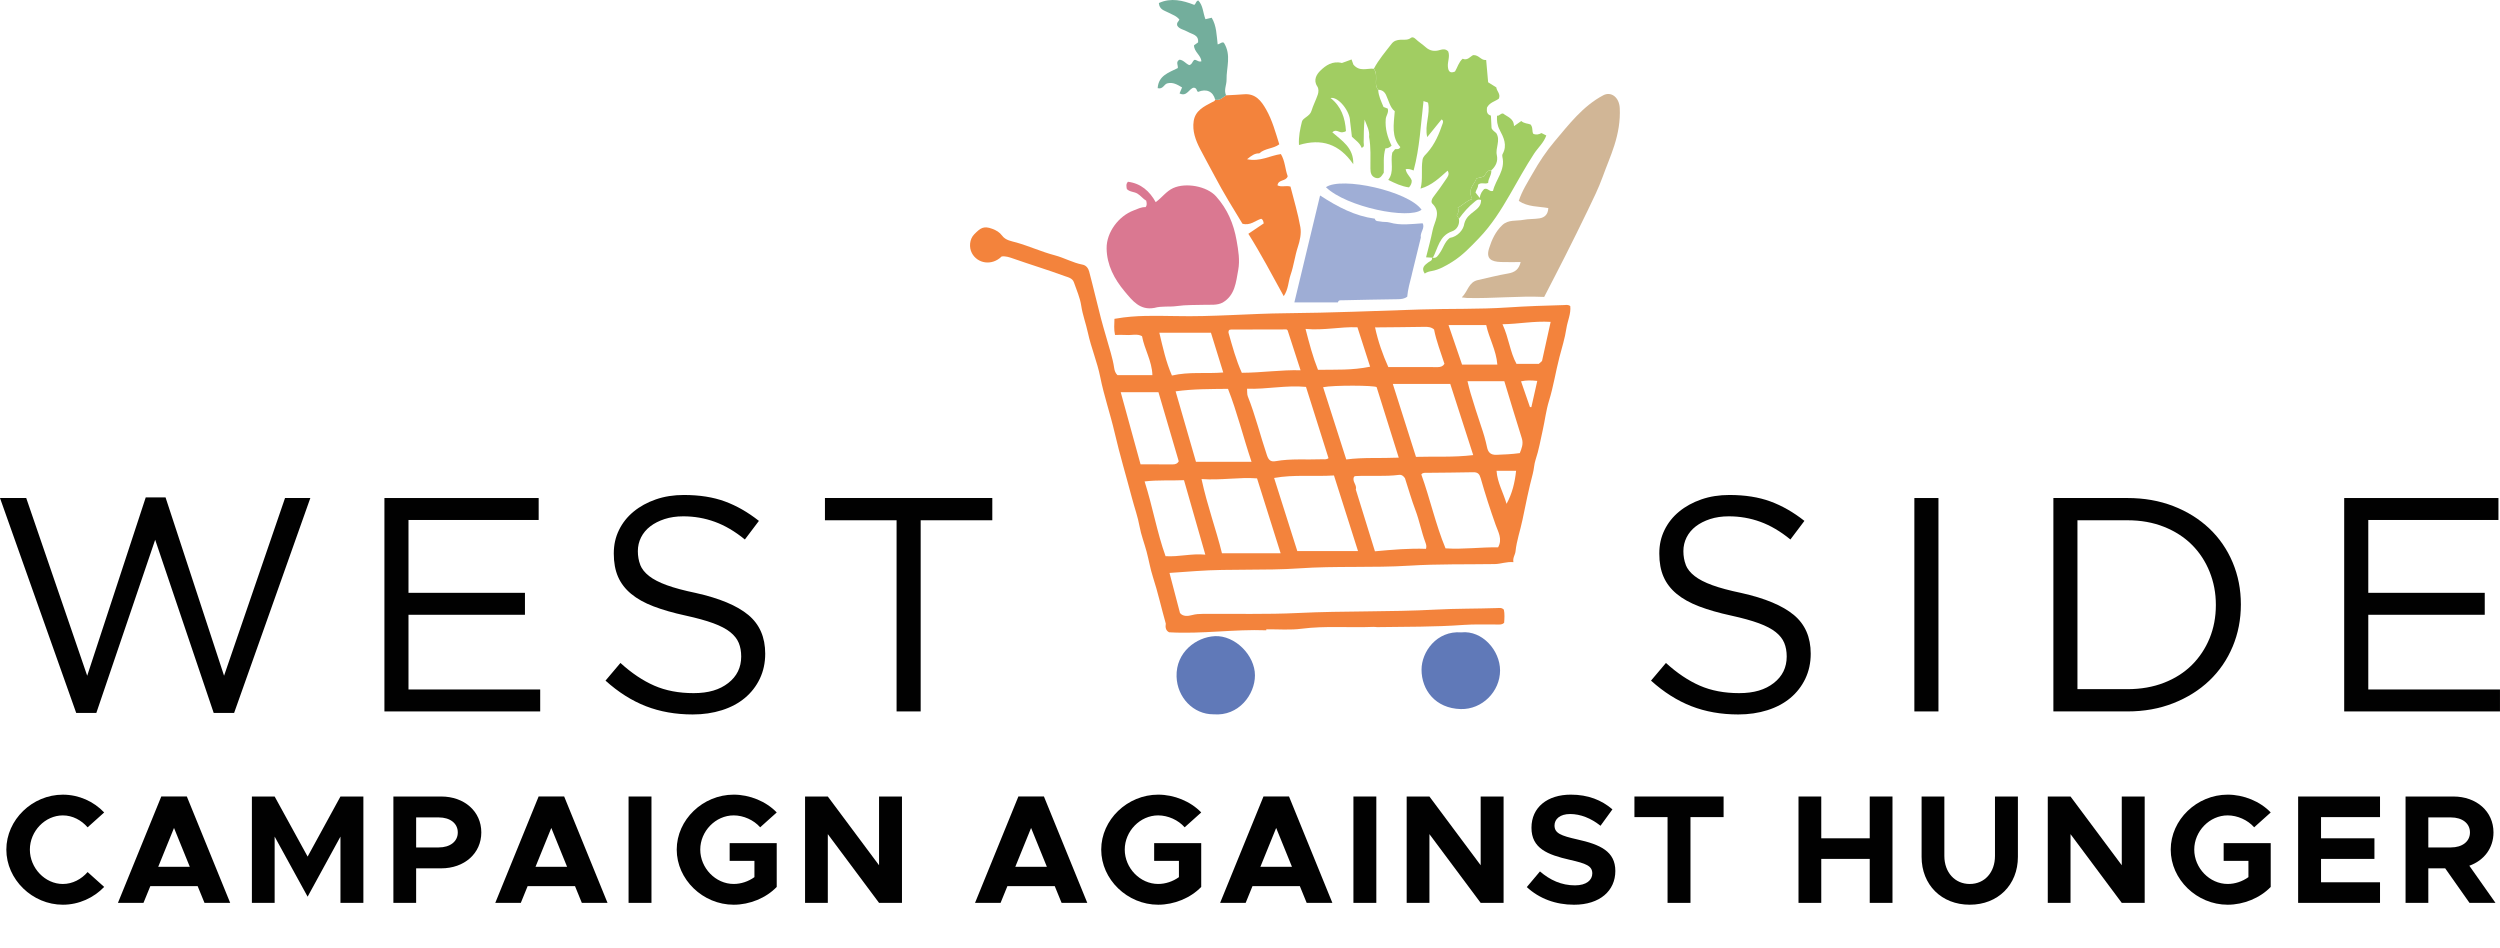 <?xml version="1.0" encoding="UTF-8"?><svg id="Layer_1" xmlns="http://www.w3.org/2000/svg" viewBox="0 0 1029.52 390.36"><path d="M500.22,261.98c-7.56.39-16,6.55-15.7,16.64.25,8.58,6.92,15.59,15.21,15.54,10.42.88,17.07-8.18,17.07-16.04,0-8.29-8.23-16.57-16.58-16.15Z" style="fill:#6079b8; stroke-width:0px;"/><path d="M601.79,260.42c-10.19-.8-16.39,8.06-16.39,15.34,0,8.36,5.69,15.97,16.15,16.24,8.78.23,16.18-7.18,16.19-15.9,0-8.22-7.32-16.58-15.95-15.69Z" style="fill:#6079b8; stroke-width:0px;"/><path d="M646.66,126.06c-.88-.69-1.76-.45-2.58-.43-7.74.21-15.47.46-23.2.98-11.9.8-23.86.44-35.79.83-18.47.6-36.95,1.38-55.43,1.55-15.16.14-30.29,1.52-45.46,1.17-8.19-.09-16.4-.43-24.61,1.04-.05,0-.09,0-.14-.01,0,.01,0,.02,0,.03-.17.03-.34.05-.51.08-.07,2.21-.27,4.31.23,6.63,1.68,0,3.27-.09,4.85.02,2.09.16,4.26-.63,6.28.49,0,0,0,0,0,0,.98,5.38,4.1,10.23,4.27,16.04h-14.38c-.84-.81-1.2-1.78-1.37-2.98-.3-2.07-.82-4.12-1.38-6.15-1.32-4.76-2.8-9.48-4.06-14.26-1.68-6.42-3.15-12.89-4.86-19.3-.33-1.26-1.2-2.53-2.71-2.81-4-.76-7.54-2.82-11.45-3.85-5.35-1.41-10.4-3.72-15.73-5.25-2.03-.58-4.49-.85-5.96-2.85-1.04-1.41-2.4-2.19-4.09-2.82-3.56-1.32-4.84-.28-7.34,2.23-2.07,2.08-2.21,5.51-1.01,7.78,2.26,4.29,8.18,5.41,12.27,1.39,1.7-.21,3.2.33,4.81.89,7.01,2.47,14.13,4.61,21.1,7.18,1.31.48,3.23.82,3.83,2.56,1.1,3.19,2.53,6.35,3.02,9.64.58,3.84,1.95,7.43,2.76,11.19,1.32,6.13,3.84,12.01,5.06,18.15,1.55,7.79,4.17,15.28,5.95,22.99,2.1,9.07,4.79,18.01,7.16,27.02,1.01,3.85,2.38,7.59,3.09,11.55.64,3.52,1.97,6.91,2.9,10.39.93,3.49,1.52,7.09,2.63,10.52,2.04,6.3,3.47,12.76,5.27,19.12h0s0,0,0,0c-.25,1.55,0,2.88,1.37,3.57,13.49.8,26.72-1.33,40.01-.82h0c.02-.14.03-.27.05-.41,2.46-.02,4.93.08,7.39.1,1.23-.01,2.46-.03,3.69-.05,1.14-.05,2.27-.13,3.4-.28,9.84-1.26,19.69-.35,29.53-.76.53-.02,1.07.07,1.6.1,11.86-.18,23.72-.04,35.57-.91,4.66-.34,9.36-.12,14.04-.17.91,0,1.86.14,2.69-.73.13-1.78.25-3.66-.11-5.36-.89-.96-1.87-.71-2.76-.68-8.42.29-16.83.17-25.26.63-18.89,1.02-37.83.48-56.74,1.4-13.02.63-26.1.26-39.15.36-1.51.01-2.98.08-4.5.5-1.75.49-3.79.63-4.97-.86-1.47-5.63-2.85-10.89-4.32-16.5,3.82-.27,7.45-.53,11.09-.78,14.06-.99,28.15-.13,42.24-1.1,15.11-1.04,30.3-.17,45.45-1.11,11.71-.73,23.48-.48,35.22-.66,2.5-.04,4.85-1.06,7.63-.79-.36-1.81.72-3.02.86-4.4.46-4.45,1.97-8.65,2.87-13,1.31-6.36,2.58-12.74,4.25-19.01.51-1.92.53-3.9,1.14-5.74,1.35-4.01,2.04-8.17,2.97-12.28.9-3.99,1.36-8.11,2.57-12.01,1.82-5.9,2.74-11.98,4.28-17.93,1.02-3.94,2.28-7.85,2.87-11.86.46-3.11,1.96-6.07,1.6-9.23ZM612.04,133.87c1.15,5.41,4.12,10.32,4.58,16.28h-14.53c-1.8-5.26-3.66-10.68-5.57-16.28h15.52ZM544.87,159.45c4.23-.88,21.22-.78,22.04-.02,2.98,9.49,5.92,18.87,9.1,29.03-7.58.34-14.61-.18-21.61.75-3.26-10.16-6.39-19.94-9.53-29.76ZM547.09,188.67c-.89.7-1.84.42-2.72.46-6.34.26-12.72-.35-19.04.78-1.86.33-2.86-.25-3.58-2.39-2.73-8.08-4.75-16.4-7.91-24.34-.32-.81-.19-1.8-.3-3.09,8.22.26,16.18-1.55,24.28-.76,3.1,9.83,6.19,19.59,9.27,29.35ZM573.56,158.1h23.67c3.08,9.56,6.21,19.27,9.45,29.31-8.17.99-15.81.49-23.57.73-3.15-9.93-6.26-19.72-9.54-30.04ZM592,151.18c-6.58-.05-13.16-.02-20.28-.02-2.28-5.06-4.23-10.57-5.46-16.33,0,0,0,0,0,0,6.78-.07,13.56-.11,20.35-.23,1.46-.03,2.81.08,3.95,1.08.91,4.79,2.73,9.29,4.27,14.13-.5.93-1.45,1.39-2.82,1.38ZM566.65,134.53c-.13.1-.26.22-.39.3.11-.15.24-.24.39-.3ZM559.01,134.78c1.76,5.46,3.47,10.78,5.22,16.23-7.34,1.52-14.21,1.18-21.47,1.28-2.11-5.26-3.56-10.77-5.13-16.84,7.48.72,14.32-.96,21.37-.67ZM507.01,135.71c7.59-.01,15.17-.05,22.76-.05.16,0,.33.26.49.4,1.71,5.27,3.41,10.53,5.32,16.42-8-.22-15.81.99-24.19,1.04-2.38-5.24-3.88-10.88-5.48-16.49h0s0,0,0,0c-.08-.81.14-1.32,1.1-1.33ZM515.38,190.17h-22.87c-2.73-9.46-5.51-19.06-8.38-29.01,7.39-1.03,14.27-.94,21.57-1.03,3.76,9.56,6.19,19.61,9.69,30.04ZM498.68,137.03c1.71,5.52,3.35,10.84,5.06,16.36-7.15.6-13.98-.4-21.13,1.26-2.46-5.6-3.71-11.42-5.19-17.62h21.25ZM461.52,161.5h15.54c2.69,9.17,5.49,18.71,8.36,28.47-.54.97-1.36,1.28-2.46,1.27-4.14-.04-8.28-.02-13.27-.02-2.64-9.59-5.35-19.47-8.17-29.73ZM479.98,229.03c-3.51-9.77-5.29-20.31-8.62-30.77,5.43-.66,10.76-.27,16.22-.52,2.91,10.16,5.76,20.13,8.78,30.67-5.76-.55-10.66.96-16.38.63ZM503.21,227.83c-2.37-9.7-6.05-19.57-8.41-30.55,8.17.58,15.44-.85,22.86-.28,3.19,10.14,6.37,20.22,9.71,30.83h-24.17ZM534.24,226.94c-3.22-10.15-6.32-19.94-9.55-30.11,8.17-1.48,16.28-.5,24.65-1.03,3.28,10.3,6.52,20.51,9.9,31.14h-25ZM587.23,226.02c-6.8-.27-13.63.33-21.02,1.01-2.65-8.56-5.27-17.02-7.89-25.49h0s0,0,0,0c.62-1.86-1.74-3.31-.68-5.27.16-.06.36-.21.58-.22,5.97-.3,11.95.27,17.91-.49,1.08-.14,1.88.49,2.45,1.39,1.42,4.39,2.69,8.84,4.31,13.15,1.64,4.35,2.48,8.93,4.1,13.28.3.82.56,1.54.25,2.65ZM616.92,225.4c-7.07-.13-14.15.9-21.64.42-4.06-9.77-6.33-20.32-9.97-30.44.58-.81,1.47-.66,2.29-.67,6.36-.08,12.73-.09,19.09-.24,1.92-.04,2.59.77,3.09,2.54,1.84,6.47,3.91,12.86,6.16,19.2.99,2.77,2.89,5.81.98,9.19ZM620.41,207.49c-1.32-4.64-3.78-8.71-4.12-13.61h8.05c-.51,4.83-1.6,9.38-3.93,13.61ZM625.88,186.59c-3.38.47-6.49.59-9.62.71-2.46.1-3.47-1.08-3.89-3.13-.61-2.94-1.46-5.79-2.44-8.63-1.56-4.53-2.95-9.12-4.36-13.7-.46-1.48-.78-3.01-1.25-4.87h15.17c2.41,7.89,4.73,15.72,7.2,23.5.75,2.36-.09,4.24-.82,6.11ZM630.63,167.67c-.2-.01-.4-.03-.59-.04-1.2-3.48-2.4-6.96-3.66-10.6,2.28-.49,4.29-.4,6.68-.17-.83,3.7-1.63,7.25-2.43,10.81ZM635,148.68c-.26.23-.75.68-1.3,1.16h-9.2c-2.67-4.86-3.13-10.62-5.76-16.32,6.66-.08,12.94-1.39,19.83-.97-1.19,5.4-2.34,10.62-3.56,16.13Z" style="fill:#f3833c; stroke-width:0px;"/><path d="M566.63,33.58c-.03,1.25.06,2.42.94,3.4h0c1.53.02,2.56.76,3.21,2.13,1.17,2.44,1.67,5.23,3.59,6.68-.42,5.54-1.46,10.61,2.3,14.79-.58,1.1-1.44.77-2.16.85-.48.58-.96,1.17-1.16,1.42-.87,3.93.97,7.76-1.65,11.23,2.81,1.41,5.54,2.7,8.54,3.09.77-.89,1.14-1.69,1.13-2.79-.52-1.62-2.28-2.78-2.5-4.73,1.06-.15,1.81-.04,3.27.56,2.53-9.35,2.93-18.95,4.08-28.6.94.45,1.69.36,1.88.75,1,4.81-1.52,9.15-.36,14.1,2.12-2.61,4.01-4.94,5.9-7.28.62.32.75.83.52,1.51-1.48,4.41-3.25,8.64-6.4,12.21-.72.82-1.73,1.57-1.95,2.91-.63,3.95.22,7.93-.81,11.86,4.71-1.35,7.82-4.47,11.14-7.39.9,1.44.08,2.44-.5,3.31-1.72,2.58-3.51,5.12-5.41,7.57-.73.95-.97,2.13-.35,2.72,3.8,3.68.8,7.34.09,10.95-.73,3.67-1.75,7.29-2.7,11.13,1.07.06,1.74.11,2.42.15.13,0,.25,0,.38.02,0,0,0,0,0,0,2.16-3.95,2.57-9.03,7.92-10.87,1.92-.66,3.22-2.71,2.82-5.17-.28-.45-.56-.9-.9-1.46.62-.9,1.11-1.91.42-3.11,2.16-1.03,3.58-2.91,5.91-3.53-.35-.97-.62-1.74-.65-1.82-.44-3.15,1.71-4.53,2.45-6.7.94-.24,1.96-.51,3.07-.8.82-.96,1.1-2.74,3.03-2.52h0c1.84-1.7,2.83-3.74,2.27-6.27-.66-2.99,1.6-6-.19-9-.59-.65-1.54-1.08-1.98-2.08-.09-1.68-.18-3.43-.27-5.18,0,0,0,0,0,0-1.95-.58-1.68-2.12-1.62-3.31,1.15-2.22,3.39-2.52,4.9-3.7.84-1.93-.96-3.14-1.04-4.61-1.26-.79-2.39-1.5-3.38-2.12-.28-3.16-.54-6.1-.81-9.18-2.13.3-2.92-2.14-5.35-2.01-1.18.54-2.37,2.41-4.34,1.5-1.65,1.47-2.07,3.47-3.14,5.26-2.07.93-2.82-.14-2.94-2.12-.13-2.05.93-4.07.14-6.15-.97-1.06-2.16-.98-3.37-.6-2.2.69-4.14.44-5.92-1.16-1.33-1.21-2.9-2.17-4.19-3.41-.62-.6-1.35-.83-1.8-.47-1.36,1.1-2.9.76-4.38.83-1.43.07-2.7.44-3.6,1.6-2.59,3.35-5.37,6.56-7.36,10.34,1.19,1.61.93,3.47.89,5.27Z" style="fill:#a1cd62; stroke-width:0px;"/><path d="M475.37,126.8c3.03-.87,6.17-.32,9.26-.76,3.82-.54,7.74-.4,11.62-.52,2.46-.08,4.97.28,7.29-.94,0,0,0,0,0,0,0,0,0,0,0,0,5.08-3.02,5.44-8.38,6.36-13.34.76-4.07.06-8.12-.66-12.22-1.21-6.9-3.8-12.96-8.45-18.15-3.81-4.25-12.53-5.77-17.68-3.41-2.85,1.3-4.53,3.86-7.18,5.79-2.53-4.55-6.08-7.7-11.42-8.4-.92.93-.65,1.98-.47,3,1.21,1.26,2.98,1.04,4.37,1.89,1.41.86,2.31,2.18,3.61,2.9.19.98.44,1.81-.28,2.67-1.73-.12-3.27.74-4.9,1.35-6.19,2.3-11.23,9.04-11.13,15.64.1,6.84,3.14,12.59,7.45,17.73,3.2,3.82,6.28,7.87,12.21,6.76Z" style="fill:#da7891; stroke-width:0px;"/><path d="M660.27,39.22c-8.46,4.47-14.13,11.98-20.1,19.03-3.4,4.01-6.36,8.49-8.99,13.13-2.07,3.66-4.39,7.18-5.74,11.36,3.76,2.53,8.03,2.21,12.16,2.94-.08,2.54-1.43,3.89-3.65,4.24-2.17.35-4.44.19-6.6.61-2.92.56-6.17-.19-8.67,2.15-2.82,2.64-4.36,6.07-5.47,9.6-1.33,4.24.81,5.49,4.89,5.62,2.71.09,5.42.02,8.12.02-.73,3.1-2.5,4.26-5.2,4.71-4.17.69-8.27,1.8-12.41,2.7-3.86.84-4.06,4.63-6.64,7.14,1.23.14,1.67.22,2.12.24,10.57.28,21.11-.91,31.82-.43,2.96-5.77,5.81-11.21,8.57-16.69,3.18-6.33,6.35-12.66,9.41-19.05,2.15-4.5,4.4-8.99,6.08-13.66,1.56-4.34,3.41-8.56,4.82-12.98,1.62-5.09,2.5-10.13,2.24-15.39-.22-4.48-3.58-6.97-6.79-5.28Z" style="fill:#d1b696; stroke-width:0px;"/><path d="M500.42,41.04c-.16.7-.74.77-1.3,1.06-3.34,1.75-6.88,3.44-7.55,7.74-.63,4.11.77,7.85,2.6,11.42,1.95,3.81,4.08,7.53,6.07,11.32,3.56,6.78,7.58,13.29,11.41,19.55,3.24.9,5.3-1.31,7.7-2.04.85.39.88,1.1,1.06,1.91-1.94,1.31-3.91,2.65-6.33,4.28,5.23,8.3,9.73,16.9,14.57,25.68,1.95-2.84,1.86-6,2.83-8.8,1.3-3.74,1.75-7.72,3-11.51.84-2.54,1.47-5.49,1.03-8.06-.98-5.67-2.69-11.22-4.08-16.75-1.85-.57-3.67.36-5.35-.51.34-2.57,3.49-1.51,4.21-3.75-1.08-2.84-1.06-6.24-2.81-9.13-4.4.59-8.54,3.25-13.93,2.12,1.93-1.59,3.28-2.49,5.01-2.4,2.39-2.18,5.85-1.89,8.26-3.74-1.55-4.92-2.87-9.87-5.4-14.33-2.03-3.57-4.4-6.71-9.22-6.27-2.43.22-4.87.29-7.31.43-1.39.85-2.57,2.25-4.49,1.79Z" style="fill:#f3833c; stroke-width:0px;"/><path d="M581.38,113.09c1.28-5.07,2.49-10.16,3.73-15.24-.42-2.11,1.85-3.94.73-5.9-4.61.3-9.08.99-13.58-.32-1.22-.36-2.6-.12-3.85-.42-.79-.19-1.97.1-2.26-1.16,0,0,0,0,0,0-8.08-1.07-15.12-4.74-22.53-9.55-3.6,14.95-7.05,29.28-10.59,44.02h17.93c.26-1.06,1.12-.85,1.85-.86,7.62-.16,15.24-.35,22.86-.44,1.41-.02,2.68-.18,3.83-1.01,0,0,0,0,0,0,.27-3.12,1.15-6.1,1.9-9.12Z" style="fill:#9eadd5; stroke-width:0px;"/><path d="M557.29,67.62c.21-6.82-4.71-9.68-8.63-13.14,1.53-1.5,2.82.21,4.17,0,.58-.15,1.22-.19,1.45-.55-.37-5.39-1.92-10.09-6.35-13.57,3.18-.69,8.03,5.44,8.04,9.57h0c.25,2.09.5,4.17.76,6.38,1.37,1.39,3.26,2.47,3.98,4.55,1.39-.33.84-1.47.86-2.27.07-3.1.03-6.2.38-9.34.87,2.35,2.16,4.53,1.86,7.14,0,0,0,0,0,0,0,0,0,0,0,0,.78,4.31.52,8.66.54,12.99,0,1.76.34,3.25,2.09,3.85,1.92.66,2.62-.94,3.41-2.1.15-3.38-.36-6.68.71-10.08.98.15,1.76-.43,2.51-1.06-1.67-3.46-2.73-7-2.41-10.96.12-1.47,1.33-2.63.83-4.31-.51-.2-1.12-.43-1.74-.67-.94-2.29-2.09-4.52-2.19-7.07h0,0c-.88-.98-.97-2.15-.94-3.4.04-1.8.31-3.67-.89-5.27-2.76-.28-5.81,1.37-8.4-1.72-.12-.33-.4-1.11-.75-2.11-1.45.54-2.82,1.04-3.97,1.46-3.87-.98-6.67,1-8.88,3.16-1.47,1.44-3.04,3.82-1.27,6.47.63.94.58,2.3.22,3.37-.78,2.3-1.93,4.48-2.64,6.8-.68,2.2-3.52,2.78-3.9,4.36-.72,2.99-1.44,6.16-1.21,9.62,9.28-2.8,16.59-.48,22.36,7.91Z" style="fill:#a1cd62; stroke-width:0px;"/><path d="M617.56,53.47c1.62,3.04,3.28,6.35,1.22,9.97-.17.3-.17.78-.09,1.13,1.33,5.51-2.79,9.41-3.86,14.05-1.55.48-2.1-1.39-3.65-.76-.71.79-1.61,1.78-1.79,3.68-.79-1.02-1.29-1.66-1.77-2.27.28-1.21,1.21-2.08,1.06-3.18,1.22-1.2,2.71-.13,4.06-.73.04-.03.08-.06.11-.08-.02-1.78,1.48-3.21,1.27-5.11-1.93-.22-2.21,1.56-3.03,2.52-1.11.29-2.13.55-3.07.8-.73,2.17-2.89,3.54-2.45,6.7.03.07.3.84.65,1.82-2.33.62-3.75,2.5-5.91,3.53.69,1.2.2,2.21-.42,3.11.35.56.62,1.01.9,1.46,1.89-2.67,4.04-5.08,6.62-7.14.72-.58,1.24-1.05,2.51-.62.09,4.64-5.58,4.68-6.9,9.7-.3,2.53-2.65,5.37-5.98,5.93-2.13,1.57-2.69,4.23-4.16,6.26-.69.95-1.25,2.2-2.81,1.91h0s0,0,0,0c-.13,0-.25-.02-.38-.02.25,1.26-.84,1.39-1.53,1.93-1.42,1.1-3.06,2.22-1.44,4.61.9-.65,1.81-.87,2.79-1.04,3.12-.54,5.8-2.1,8.48-3.76,4.26-2.64,7.6-6.2,11.05-9.78,5.19-5.39,9.1-11.63,12.78-18.01,3.26-5.65,6.37-11.36,9.95-16.83,1.62-2.47,3.99-4.5,5.01-7.46-.79-.39-1.39-.69-1.98-.99-1.12.61-2.26.83-3.42.27-.56-1.19-.03-2.56-1.08-3.8-1.08-.46-2.62-.33-3.82-1.43-1.02.72-1.96,1.37-3.01,2.11-.02-3.2-2.76-3.84-4.48-5.2-1.16-.11-1.54,1.12-2.5.88-.13,2.04.04,3.88,1.09,5.85Z" style="fill:#a1cd62; stroke-width:0px;"/><path d="M476.71,36.3c2.26.61,2.62-1.65,4.03-1.98,2.29-.58,4.11.53,6.05,1.69-.34.8-.69,1.61-1.04,2.45,3.07,1.6,4.01-2.23,5.93-2.35,1.36.19.98,1.4,1.7,1.73,3.45-1.43,6.17-.18,7.05,3.21,0,0,0,0,0,0,1.92.47,3.1-.93,4.49-1.79-1.05-2.19.24-4.3.19-6.47-.1-4.99,2.06-10.08-1.08-15.15-.74-.58-1.62.48-2.58.64-.47-3.84-.45-7.65-2.46-10.98-1.04.25-1.75.41-2.58.61-1.02-2.65-.96-5.67-2.95-7.72-1.08.3-.85,1.29-1.66,1.82-4.65-1.81-9.52-3.06-14.57-.76.18,2.74,2.3,3.07,3.87,3.91,1.61.86,3.43,1.39,4.58,2.91-.29.82-1.25,1.17-.88,2.47.81,1.47,2.8,1.66,4.35,2.57,1.74,1.03,4.6,1.21,4.22,4.36-.65.46-1.19.85-1.67,1.19.01,2.7,2.86,4.06,3.06,6.58-1.31.49-1.97-.82-3-.56-.74.65-.85,1.88-2.03,2.13-1.42-.57-2.37-2.12-4.01-2.23-1.7.91-.47,2.36-.69,3.45-3.7,1.87-7.98,3.07-8.29,8.28Z" style="fill:#73ae9c; stroke-width:0px;"/><path d="M585.41,86.36c-5.39-7.64-32.96-13.77-39.38-9.27,8.55,8.25,34.24,13.41,39.38,9.27Z" style="fill:#9faed6; stroke-width:0px;"/><path d="M2.61,349.88c0-12.3,10.71-22.63,23.27-22.63,6.63,0,12.75,2.81,17.02,7.33l-6.82,6.12c-2.55-2.93-6.18-4.91-10.2-4.91-7.33,0-13.58,6.5-13.58,14.09s6.25,14.15,13.58,14.15c4.02,0,7.65-1.98,10.2-4.91l6.82,6.12c-4.27,4.46-10.39,7.33-17.02,7.33-12.56,0-23.27-10.39-23.27-22.7Z" style="fill:#010101; stroke-width:0px;"/><path d="M81.41,364.92h-19.51l-2.81,6.88h-10.52l17.85-43.8h10.52l17.85,43.8h-10.58l-2.81-6.88ZM78.16,356.95l-6.5-16-6.5,16h13Z" style="fill:#010101; stroke-width:0px;"/><path d="M103.73,328.01h9.37l13.58,24.74,13.52-24.74h9.44v43.8h-9.44v-27.29l-13.52,24.74-13.58-24.74v27.29h-9.37v-43.8Z" style="fill:#010101; stroke-width:0px;"/><path d="M162,328.01h19.7c9.5,0,16.51,6.12,16.51,14.79s-7.01,14.79-16.51,14.79h-10.33v14.22h-9.37v-43.8ZM180.68,348.98c4.65,0,7.84-2.42,7.84-6.18s-3.19-6.18-7.84-6.18h-9.31v12.37h9.31Z" style="fill:#010101; stroke-width:0px;"/><path d="M236.79,364.92h-19.51l-2.8,6.88h-10.52l17.85-43.8h10.52l17.85,43.8h-10.58l-2.8-6.88ZM233.53,356.95l-6.5-16-6.5,16h13Z" style="fill:#010101; stroke-width:0px;"/><path d="M258.85,328.01h9.43v43.8h-9.43v-43.8Z" style="fill:#010101; stroke-width:0px;"/><path d="M300.48,347.2h19.38v18.04c-4.4,4.59-11.16,7.33-17.72,7.33-12.69,0-23.46-10.39-23.46-22.7s10.77-22.63,23.46-22.63c6.57,0,13.32,2.74,17.72,7.33l-6.82,6.12c-2.61-3-6.88-4.91-10.9-4.91-7.46,0-13.77,6.5-13.77,14.09s6.31,14.15,13.77,14.15c3,0,6.06-1.02,8.54-2.81v-6.69h-10.2v-7.33Z" style="fill:#010101; stroke-width:0px;"/><path d="M331.53,328.01h9.37l21.1,28.31v-28.31h9.44v43.8h-9.44l-21.1-28.31v28.31h-9.37v-43.8Z" style="fill:#010101; stroke-width:0px;"/><path d="M434.36,364.92h-19.51l-2.8,6.88h-10.52l17.85-43.8h10.52l17.85,43.8h-10.58l-2.81-6.88ZM431.11,356.95l-6.5-16-6.5,16h13Z" style="fill:#010101; stroke-width:0px;"/><path d="M475.29,347.2h19.38v18.04c-4.4,4.59-11.16,7.33-17.72,7.33-12.69,0-23.46-10.39-23.46-22.7s10.77-22.63,23.46-22.63c6.57,0,13.32,2.74,17.72,7.33l-6.82,6.12c-2.61-3-6.88-4.91-10.9-4.91-7.46,0-13.77,6.5-13.77,14.09s6.31,14.15,13.77,14.15c3,0,6.06-1.02,8.54-2.81v-6.69h-10.2v-7.33Z" style="fill:#010101; stroke-width:0px;"/><path d="M535.29,364.92h-19.51l-2.8,6.88h-10.52l17.85-43.8h10.52l17.85,43.8h-10.58l-2.81-6.88ZM532.04,356.95l-6.5-16-6.5,16h13Z" style="fill:#010101; stroke-width:0px;"/><path d="M557.35,328.01h9.43v43.8h-9.43v-43.8Z" style="fill:#010101; stroke-width:0px;"/><path d="M579.28,328.01h9.37l21.1,28.31v-28.31h9.44v43.8h-9.44l-21.1-28.31v28.31h-9.37v-43.8Z" style="fill:#010101; stroke-width:0px;"/><path d="M628.75,365.3l5.42-6.44c4.14,3.57,8.86,5.74,14.41,5.74,4.72,0,7.14-2.17,7.14-4.91,0-3.12-2.55-4.08-9.24-5.61-9.24-2.1-15.81-4.72-15.81-13.2s6.63-13.64,16.19-13.64c7.14,0,12.69,2.23,17.15,6.06l-4.91,6.76c-3.89-3.12-8.29-4.84-12.5-4.84s-6.44,2.1-6.44,4.72c0,3.19,2.61,4.21,9.37,5.74,9.44,2.1,15.68,4.91,15.68,13s-6.31,13.9-17.02,13.9c-7.59,0-14.34-2.55-19.44-7.27Z" style="fill:#010101; stroke-width:0px;"/><path d="M686.71,336.49h-13.64v-8.48h36.72v8.48h-13.64v35.32h-9.44v-35.32Z" style="fill:#010101; stroke-width:0px;"/><path d="M779.34,328.01v43.8h-9.37v-18.11h-19.96v18.11h-9.37v-43.8h9.37v17.21h19.96v-17.21h9.37Z" style="fill:#010101; stroke-width:0px;"/><path d="M791.33,352.87v-24.86h9.37v24.48c0,6.76,4.33,11.54,10.46,11.54s10.39-4.78,10.39-11.54v-24.48h9.44v24.86c0,11.54-8.22,19.7-19.83,19.7s-19.83-8.16-19.83-19.7Z" style="fill:#010101; stroke-width:0px;"/><path d="M843.29,328.01h9.37l21.1,28.31v-28.31h9.44v43.8h-9.44l-21.1-28.31v28.31h-9.37v-43.8Z" style="fill:#010101; stroke-width:0px;"/><path d="M915.72,347.2h19.38v18.04c-4.4,4.59-11.16,7.33-17.72,7.33-12.69,0-23.46-10.39-23.46-22.7s10.77-22.63,23.46-22.63c6.57,0,13.32,2.74,17.72,7.33l-6.82,6.12c-2.61-3-6.88-4.91-10.9-4.91-7.46,0-13.77,6.5-13.77,14.09s6.31,14.15,13.77,14.15c3,0,6.06-1.02,8.54-2.81v-6.69h-10.2v-7.33Z" style="fill:#010101; stroke-width:0px;"/><path d="M955.82,336.49v8.73h21.99v8.48h-21.99v9.63h24.29v8.48h-33.72v-43.8h33.72v8.48h-24.29Z" style="fill:#010101; stroke-width:0px;"/><path d="M1016.96,371.81l-10.01-14.22h-6.95v14.22h-9.37v-43.8h19.7c9.5,0,16.51,6.12,16.51,14.79,0,6.5-3.95,11.6-9.95,13.71l10.77,15.3h-10.71ZM1000,348.98h9.31c4.65,0,7.84-2.42,7.84-6.18s-3.19-6.18-7.84-6.18h-9.31v12.37Z" style="fill:#010101; stroke-width:0px;"/><path d="M60.01,204.83h8.16l24.1,73.44,25.11-73.19h10.42l-31.39,88.51h-8.41l-24.1-71.31-24.23,71.31h-8.29L0,205.09h10.8l25.11,73.19,24.1-73.44Z" style="fill:#010101; stroke-width:0px;"/><path d="M221.83,214.13h-53.61v30h47.96v9.04h-47.96v30.76h54.24v9.04h-64.15v-87.88h63.52v9.04Z" style="fill:#010101; stroke-width:0px;"/><path d="M263.64,232.61c.67,1.68,1.88,3.21,3.64,4.59,1.76,1.38,4.18,2.64,7.28,3.77,3.09,1.13,7.07,2.2,11.93,3.21,9.79,2.18,17.01,5.2,21.66,9.05,4.65,3.86,6.97,9.18,6.97,15.97,0,3.77-.75,7.21-2.23,10.31s-3.54,5.74-6.15,7.92c-2.61,2.18-5.76,3.86-9.44,5.03-3.68,1.17-7.7,1.76-12.05,1.76-7.03,0-13.45-1.14-19.27-3.4-5.82-2.27-11.36-5.78-16.63-10.53l6.15-7.28c4.6,4.19,9.25,7.3,13.94,9.35,4.69,2.05,10.08,3.08,16.2,3.08s10.69-1.38,14.25-4.15c3.56-2.77,5.34-6.41,5.34-10.94,0-2.1-.34-3.96-1.01-5.59-.67-1.63-1.85-3.12-3.52-4.46-1.68-1.34-4.01-2.56-6.98-3.65-2.98-1.09-6.78-2.14-11.39-3.15-5.03-1.09-9.42-2.35-13.15-3.77-3.74-1.42-6.82-3.14-9.25-5.15-2.43-2.01-4.24-4.36-5.41-7.04-1.17-2.68-1.76-5.87-1.76-9.56s.71-6.75,2.13-9.68c1.42-2.93,3.43-5.47,6.03-7.61,2.59-2.14,5.65-3.81,9.16-5.03,3.51-1.22,7.36-1.82,11.55-1.82,6.44,0,12.07.89,16.89,2.66,4.81,1.77,9.48,4.44,14,8.01l-5.78,7.66c-4.1-3.35-8.22-5.77-12.37-7.28-4.14-1.51-8.47-2.26-12.99-2.26-2.85,0-5.42.38-7.72,1.13-2.3.76-4.27,1.76-5.9,3.02-1.63,1.26-2.89,2.77-3.77,4.52-.88,1.76-1.32,3.65-1.32,5.66s.33,3.99,1,5.66Z" style="fill:#010101; stroke-width:0px;"/><path d="M379.14,292.97h-9.92v-78.72h-29.5v-9.17h68.92v9.17h-29.5v78.72Z" style="fill:#010101; stroke-width:0px;"/><path d="M694.19,232.61c.67,1.68,1.88,3.21,3.64,4.59,1.76,1.38,4.18,2.64,7.28,3.77,3.1,1.13,7.07,2.2,11.93,3.21,9.79,2.18,17.01,5.2,21.66,9.05,4.65,3.86,6.97,9.18,6.97,15.97,0,3.77-.75,7.21-2.23,10.31-1.49,3.1-3.54,5.74-6.15,7.92-2.61,2.18-5.76,3.86-9.44,5.03-3.68,1.17-7.7,1.76-12.05,1.76-7.03,0-13.45-1.14-19.27-3.4-5.82-2.27-11.36-5.78-16.63-10.53l6.15-7.28c4.6,4.19,9.25,7.3,13.94,9.35,4.69,2.05,10.09,3.08,16.2,3.08s10.69-1.38,14.25-4.15c3.56-2.77,5.34-6.41,5.34-10.94,0-2.1-.34-3.96-1.01-5.59-.67-1.63-1.85-3.12-3.52-4.46-1.68-1.34-4.01-2.56-6.98-3.65-2.98-1.09-6.78-2.14-11.39-3.15-5.03-1.09-9.42-2.35-13.15-3.77-3.73-1.42-6.82-3.14-9.25-5.15-2.43-2.01-4.24-4.36-5.41-7.04-1.18-2.68-1.76-5.87-1.76-9.56s.71-6.75,2.13-9.68c1.42-2.93,3.43-5.47,6.03-7.61,2.59-2.14,5.65-3.81,9.16-5.03,3.51-1.22,7.36-1.82,11.55-1.82,6.44,0,12.07.89,16.89,2.66,4.81,1.77,9.48,4.44,14,8.01l-5.77,7.66c-4.1-3.35-8.22-5.77-12.37-7.28-4.14-1.51-8.47-2.26-12.99-2.26-2.84,0-5.42.38-7.72,1.13-2.3.76-4.27,1.76-5.9,3.02-1.63,1.26-2.89,2.77-3.77,4.52-.88,1.76-1.32,3.65-1.32,5.66s.33,3.99,1,5.66Z" style="fill:#010101; stroke-width:0px;"/><path d="M798.27,205.09v87.88h-9.92v-87.88h9.92Z" style="fill:#010101; stroke-width:0px;"/><path d="M919.42,266.29c-2.26,5.4-5.46,10.06-9.6,14-4.14,3.94-9.08,7.03-14.82,9.29-5.73,2.26-12.03,3.39-18.89,3.39h-30.51v-87.88h30.51c6.86,0,13.16,1.11,18.89,3.33,5.73,2.22,10.67,5.3,14.82,9.23,4.14,3.93,7.34,8.58,9.6,13.94,2.26,5.36,3.39,11.13,3.39,17.33s-1.13,11.99-3.39,17.39ZM909.94,235.47c-1.72-4.27-4.14-7.97-7.28-11.11-3.14-3.14-6.97-5.61-11.49-7.41-4.52-1.8-9.54-2.7-15.07-2.7h-20.59v69.55h20.59c5.52,0,10.55-.88,15.07-2.64,4.52-1.76,8.35-4.21,11.49-7.34,3.14-3.14,5.56-6.8,7.28-10.99,1.71-4.18,2.57-8.74,2.57-13.68s-.86-9.42-2.57-13.68Z" style="fill:#010101; stroke-width:0px;"/><path d="M1028.89,214.13h-53.61v30h47.96v9.04h-47.96v30.76h54.23v9.04h-64.15v-87.88h63.52v9.04Z" style="fill:#010101; stroke-width:0px;"/></svg>